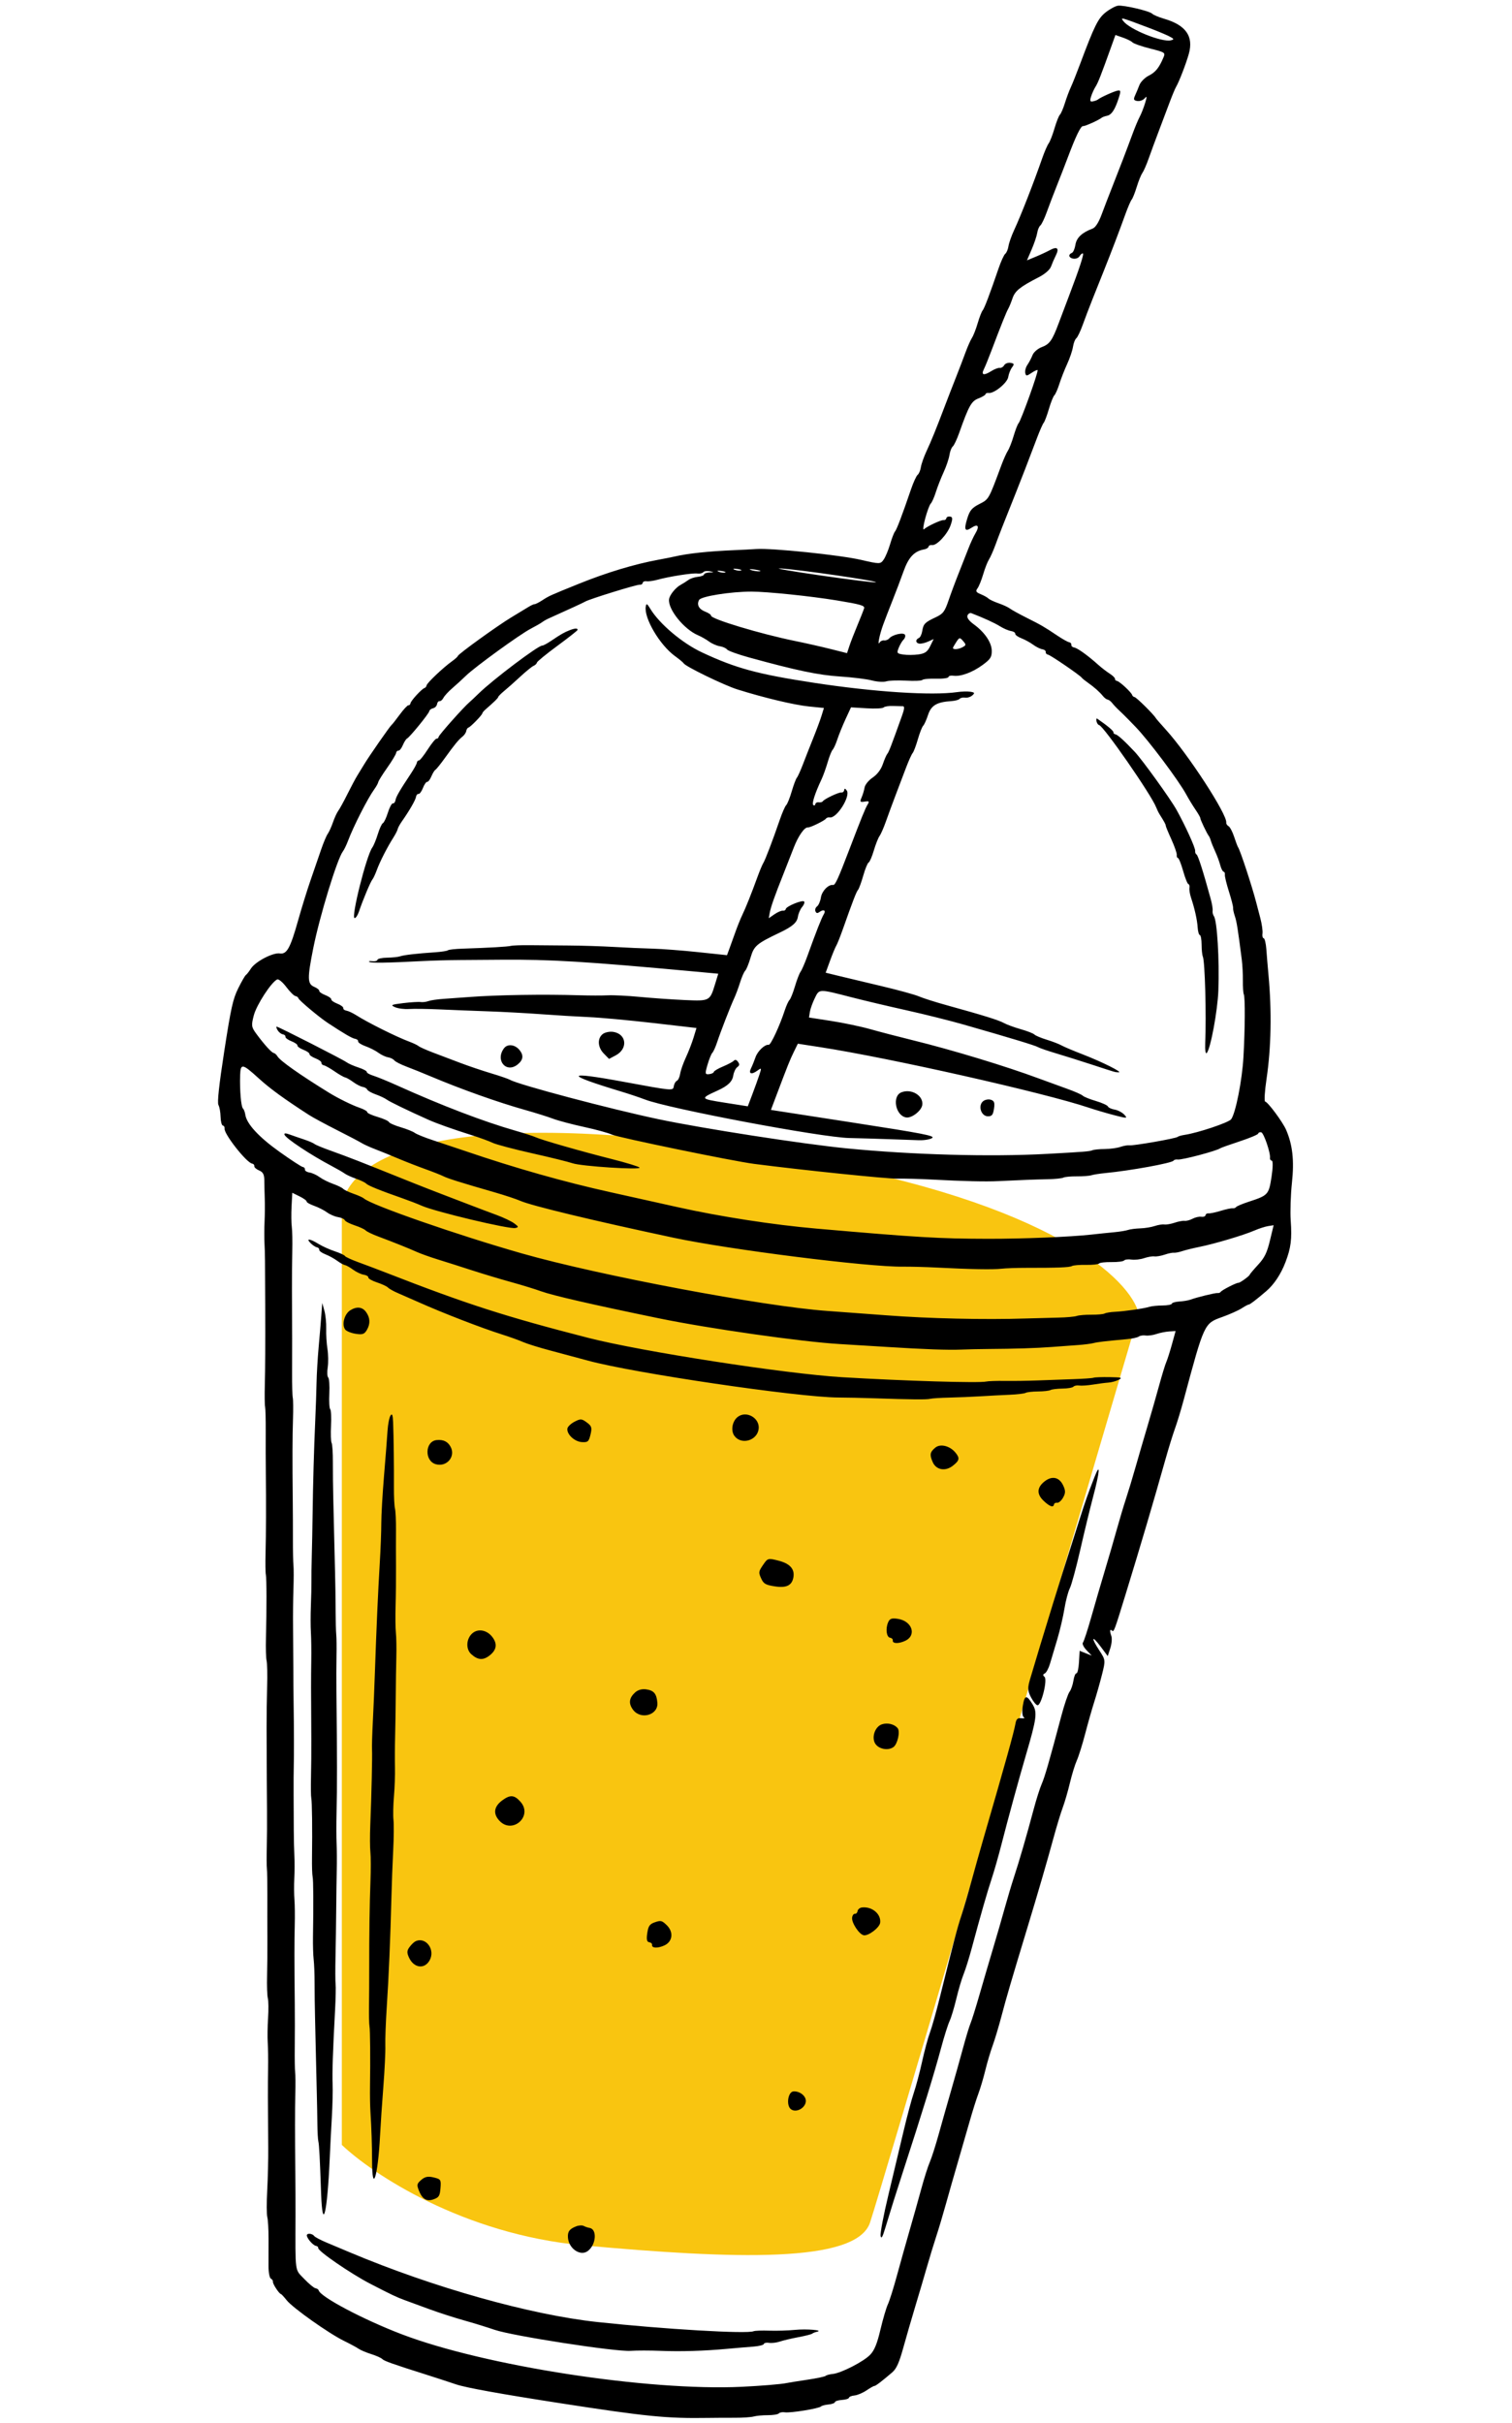 <svg height="165" viewBox="0 0 103 231" fill="none" xmlns="http://www.w3.org/2000/svg">
<path d="M12 204.494V114.804C13.303 109.144 25.029 105.227 55.429 110.452C79.749 114.631 87.276 122.062 88 125.255C79.893 152.829 63.419 208.761 62.377 211.896C61.074 215.814 49.349 215.379 35.017 214.073C23.552 213.028 14.895 207.252 12 204.494Z" fill="#F9C510"/>
<path fill-rule="evenodd" clip-rule="evenodd" d="M86.024 0.543C85.787 0.572 85.265 0.851 84.865 1.164C84.125 1.742 83.789 2.418 82.402 6.121C82.07 7.007 81.674 8 81.52 8.327C81.367 8.655 81.113 9.335 80.957 9.838C80.8 10.34 80.587 10.835 80.484 10.936C80.38 11.037 80.148 11.624 79.968 12.24C79.788 12.857 79.537 13.501 79.412 13.671C79.286 13.841 79.013 14.47 78.804 15.068C77.966 17.475 76.75 20.583 76.115 21.945C75.867 22.477 75.625 23.163 75.578 23.471C75.53 23.778 75.392 24.105 75.272 24.197C75.151 24.29 74.866 24.912 74.638 25.579C73.795 28.048 73.274 29.421 73.111 29.603C73.019 29.706 72.809 30.248 72.644 30.809C72.48 31.369 72.233 32.002 72.095 32.215C71.957 32.428 71.679 33.056 71.477 33.61C71.275 34.164 70.859 35.25 70.553 36.023C70.247 36.796 69.774 38.016 69.501 38.736C68.66 40.951 68.23 42.011 67.761 43.017C67.513 43.548 67.271 44.234 67.224 44.542C67.176 44.849 67.038 45.176 66.917 45.269C66.797 45.361 66.511 45.983 66.283 46.651C65.44 49.119 64.919 50.492 64.756 50.674C64.664 50.777 64.454 51.32 64.29 51.88C64.126 52.44 63.849 53.102 63.676 53.351C63.369 53.791 63.312 53.792 61.512 53.377C59.518 52.916 53.043 52.245 51.543 52.343C51.038 52.376 50.096 52.425 49.45 52.452C46.964 52.556 44.99 52.766 43.733 53.06C43.491 53.117 42.802 53.254 42.201 53.364C39.932 53.779 37.244 54.59 34.634 55.646C31.82 56.784 31.787 56.799 31.113 57.234C30.784 57.446 30.457 57.611 30.388 57.6C30.319 57.59 30.046 57.715 29.781 57.879C29.516 58.043 28.791 58.482 28.171 58.855C26.864 59.639 23.092 62.362 23.065 62.54C23.054 62.607 22.803 62.835 22.506 63.047C21.665 63.647 20.121 65.112 20.085 65.342C20.067 65.456 19.978 65.57 19.887 65.595C19.634 65.664 18.586 66.801 18.548 67.048C18.529 67.167 18.442 67.253 18.355 67.239C18.267 67.226 17.895 67.623 17.528 68.123C17.162 68.623 16.808 69.071 16.742 69.12C16.59 69.231 14.601 72.09 14.133 72.869C13.94 73.191 13.645 73.672 13.478 73.939C13.311 74.206 12.886 75.003 12.534 75.71C12.181 76.417 11.788 77.135 11.659 77.305C11.53 77.476 11.303 77.968 11.155 78.399C11.006 78.83 10.783 79.322 10.66 79.492C10.536 79.663 10.251 80.338 10.027 80.992C9.804 81.646 9.352 82.954 9.025 83.9C8.697 84.845 8.159 86.582 7.828 87.761C7.089 90.395 6.752 91.003 6.087 90.9C5.435 90.799 3.751 91.681 3.33 92.344C3.146 92.633 2.931 92.908 2.852 92.955C2.772 93.001 2.443 93.573 2.12 94.226C1.613 95.251 1.431 96.069 0.788 100.217C0.288 103.45 0.106 105.129 0.232 105.349C0.334 105.53 0.427 106.038 0.437 106.479C0.448 106.92 0.546 107.295 0.654 107.311C0.763 107.328 0.837 107.46 0.819 107.603C0.752 108.115 2.912 110.856 3.447 110.939C3.577 110.959 3.67 111.067 3.653 111.179C3.635 111.292 3.843 111.477 4.114 111.592C4.493 111.752 4.607 111.98 4.61 112.578C4.613 113.006 4.631 113.79 4.651 114.32C4.671 114.85 4.663 115.808 4.632 116.447C4.601 117.087 4.598 118.045 4.626 118.576C4.675 119.5 4.682 120.086 4.696 124.444C4.709 128.312 4.697 130.447 4.655 132.106C4.631 133.039 4.643 133.952 4.683 134.134C4.722 134.316 4.749 135.374 4.742 136.486C4.736 137.598 4.74 139.372 4.752 140.428C4.784 143.308 4.775 146.193 4.726 148.092C4.702 149.025 4.714 149.938 4.754 150.12C4.831 150.474 4.835 153.426 4.763 156.191C4.738 157.125 4.767 158.088 4.826 158.331C4.885 158.575 4.908 159.68 4.876 160.788C4.844 161.896 4.821 163.666 4.825 164.721C4.842 169.623 4.848 170.606 4.865 172.502C4.876 173.616 4.866 175.244 4.844 176.119C4.821 176.994 4.826 177.906 4.854 178.144C4.882 178.383 4.901 179.536 4.896 180.707C4.891 181.877 4.893 183.699 4.901 184.754C4.909 185.81 4.895 187.437 4.871 188.371C4.847 189.304 4.88 190.268 4.944 190.512C5.008 190.756 5.017 191.61 4.966 192.41C4.914 193.21 4.9 194.262 4.934 194.748C4.968 195.234 4.983 196.349 4.969 197.225C4.943 198.746 4.946 200.54 4.982 204.789C4.991 205.845 4.948 207.659 4.885 208.821C4.822 209.982 4.826 211.133 4.892 211.378C4.959 211.622 5.012 212.541 5.011 213.42C5.01 214.298 5.008 215.491 5.008 216.071C5.007 216.65 5.108 217.177 5.233 217.242C5.358 217.306 5.446 217.444 5.43 217.549C5.4 217.741 6.02 218.688 6.193 218.715C6.245 218.723 6.491 218.989 6.742 219.307C7.31 220.027 10.746 222.463 12.197 223.174C12.794 223.467 13.429 223.809 13.608 223.936C13.788 224.062 14.326 224.288 14.803 224.439C15.281 224.59 15.755 224.802 15.856 224.91C16.032 225.097 16.857 225.39 20.077 226.407C20.856 226.653 22.128 227.068 22.905 227.329C23.849 227.647 27.128 228.239 32.812 229.119C41.031 230.392 42.976 230.586 46.915 230.524C47.559 230.514 48.705 230.508 49.463 230.51C50.221 230.513 51.041 230.458 51.285 230.388C51.53 230.319 52.135 230.263 52.63 230.264C53.125 230.265 53.596 230.189 53.676 230.095C53.757 230 54.02 229.953 54.262 229.991C54.782 230.071 57.508 229.629 57.694 229.434C57.766 229.359 58.089 229.273 58.413 229.243C58.738 229.213 59.015 229.112 59.029 229.019C59.044 228.926 59.345 228.831 59.698 228.809C60.052 228.787 60.353 228.692 60.367 228.599C60.382 228.506 60.619 228.409 60.895 228.384C61.17 228.358 61.686 228.14 62.041 227.899C62.396 227.658 62.733 227.468 62.79 227.477C62.893 227.493 63.495 227.035 64.492 226.182C64.895 225.836 65.152 225.266 65.551 223.821C65.841 222.773 66.355 221 66.693 219.881C67.031 218.762 67.532 217.066 67.806 216.113C68.08 215.16 68.485 213.833 68.706 213.164C68.927 212.495 69.337 211.121 69.617 210.11C69.897 209.099 70.409 207.309 70.754 206.133C71.1 204.956 71.603 203.213 71.873 202.259C72.143 201.305 72.517 200.117 72.705 199.619C72.892 199.121 73.192 198.113 73.371 197.379C73.549 196.645 73.862 195.591 74.065 195.037C74.269 194.483 74.653 193.2 74.92 192.187C75.382 190.433 75.832 188.896 77.368 183.833C78.409 180.402 79.248 177.522 79.86 175.273C80.166 174.149 80.57 172.822 80.757 172.324C80.943 171.825 81.25 170.771 81.438 169.98C81.626 169.189 81.922 168.228 82.095 167.845C82.269 167.462 82.627 166.319 82.892 165.306C83.156 164.292 83.548 162.915 83.762 162.246C83.976 161.576 84.307 160.408 84.498 159.65C84.841 158.288 84.838 158.262 84.24 157.348C83.428 156.107 83.518 155.849 84.367 156.985L85.045 157.893L85.289 157.141C85.423 156.728 85.47 156.208 85.392 155.986C85.215 155.48 85.241 155.279 85.459 155.466C85.633 155.615 85.674 155.503 86.764 151.954C88.246 147.128 89.326 143.469 90.553 139.122C90.853 138.055 91.264 136.729 91.466 136.175C91.667 135.62 92.043 134.384 92.299 133.428C94.253 126.157 94.242 126.179 95.946 125.57C96.666 125.312 97.512 124.935 97.825 124.731C98.139 124.528 98.438 124.368 98.491 124.376C98.587 124.391 99.208 123.916 100.164 123.098C100.909 122.46 101.558 121.482 101.995 120.339C102.518 118.971 102.623 118.142 102.496 116.37C102.437 115.54 102.49 113.911 102.614 112.749C102.839 110.638 102.675 109.156 102.058 107.722C101.738 106.977 100.319 105.063 100.058 105.023C99.956 105.007 100.015 104.034 100.19 102.86C100.632 99.883 100.697 96.416 100.374 92.931C100.303 92.158 100.211 91.066 100.171 90.503C100.13 89.941 100.016 89.468 99.917 89.452C99.818 89.437 99.767 89.232 99.803 88.997C99.84 88.762 99.746 88.1 99.595 87.527C99.444 86.954 99.269 86.285 99.206 86.041C98.794 84.451 97.673 81.045 97.471 80.766C97.423 80.701 97.256 80.256 97.1 79.779C96.944 79.302 96.704 78.847 96.567 78.769C96.429 78.69 96.331 78.538 96.347 78.431C96.464 77.675 92.707 71.897 90.575 69.553C90.095 69.026 89.664 68.528 89.618 68.448C89.43 68.116 87.783 66.487 87.608 66.46C87.505 66.444 87.4 66.356 87.375 66.264C87.307 66.011 86.175 64.96 85.93 64.922C85.811 64.903 85.725 64.816 85.739 64.726C85.753 64.637 85.525 64.412 85.233 64.225C84.941 64.04 84.451 63.662 84.143 63.386C83.156 62.499 82.159 61.782 81.847 61.734C81.679 61.708 81.557 61.593 81.574 61.479C81.592 61.364 81.5 61.254 81.37 61.234C81.24 61.214 80.735 60.931 80.248 60.605C78.952 59.74 78.716 59.602 77.307 58.896C76.603 58.543 75.888 58.148 75.718 58.019C75.548 57.89 75.058 57.663 74.629 57.515C74.2 57.366 73.767 57.162 73.666 57.061C73.565 56.959 73.233 56.775 72.929 56.65C72.481 56.466 72.423 56.36 72.623 56.094C72.759 55.913 73.004 55.306 73.169 54.746C73.334 54.185 73.581 53.553 73.719 53.34C73.856 53.127 74.134 52.499 74.337 51.945C74.681 51.001 74.957 50.298 76.324 46.875C76.858 45.538 77.429 44.057 78.321 41.699C78.572 41.035 78.851 40.407 78.941 40.304C79.031 40.2 79.252 39.612 79.433 38.995C79.613 38.379 79.847 37.792 79.953 37.691C80.059 37.591 80.276 37.097 80.435 36.594C80.594 36.092 80.928 35.24 81.177 34.7C81.425 34.161 81.674 33.428 81.729 33.071C81.784 32.715 81.926 32.347 82.044 32.254C82.163 32.161 82.439 31.585 82.658 30.975C82.877 30.364 83.299 29.256 83.597 28.511C83.894 27.767 84.38 26.548 84.678 25.803C85.378 24.05 86.181 21.944 86.728 20.422C86.968 19.757 87.239 19.128 87.331 19.025C87.423 18.922 87.639 18.38 87.81 17.821C87.981 17.262 88.223 16.665 88.347 16.494C88.471 16.323 88.745 15.695 88.956 15.097C89.166 14.5 89.597 13.332 89.912 12.502C90.228 11.672 90.689 10.45 90.937 9.785C91.185 9.121 91.466 8.445 91.562 8.285C91.846 7.81 92.524 6.054 92.781 5.125C93.245 3.455 92.493 2.392 90.423 1.788C89.904 1.637 89.394 1.422 89.29 1.311C89.046 1.051 86.591 0.474 86.024 0.543ZM88.884 2.621C89.655 2.912 90.553 3.284 90.877 3.447C91.375 3.698 91.406 3.76 91.073 3.842C90.215 4.054 87.141 2.817 86.537 2.017C86.241 1.625 86.238 1.624 88.884 2.621ZM87.406 4.043C87.514 4.159 88.268 4.421 89.081 4.626C90.498 4.983 90.553 5.018 90.367 5.46C89.944 6.465 89.606 6.886 88.958 7.212C88.586 7.4 88.184 7.804 88.066 8.111C87.948 8.418 87.759 8.87 87.646 9.116C87.481 9.477 87.524 9.576 87.869 9.63C88.105 9.666 88.423 9.548 88.576 9.366C88.791 9.112 88.796 9.222 88.602 9.85C88.463 10.297 88.231 10.884 88.085 11.154C87.94 11.425 87.638 12.145 87.415 12.754C86.873 14.228 86.133 16.162 85.451 17.882C85.145 18.654 84.698 19.815 84.458 20.461C84.176 21.22 83.872 21.692 83.601 21.793C82.592 22.171 82.068 22.664 81.964 23.332C81.906 23.705 81.757 24.053 81.632 24.106C81.246 24.27 81.323 24.591 81.765 24.66C81.997 24.695 82.262 24.593 82.354 24.431C82.446 24.27 82.587 24.148 82.667 24.16C82.811 24.182 82.375 25.519 81.312 28.317C81.018 29.091 80.591 30.223 80.362 30.832C79.751 32.465 79.504 32.811 78.749 33.095C78.373 33.237 77.98 33.578 77.873 33.855C77.766 34.131 77.548 34.546 77.389 34.777C77.23 35.008 77.135 35.358 77.177 35.554C77.245 35.869 77.313 35.87 77.773 35.556C78.058 35.361 78.32 35.241 78.355 35.288C78.454 35.425 76.785 40.08 76.538 40.358C76.445 40.46 76.236 41.003 76.071 41.563C75.907 42.124 75.66 42.756 75.522 42.969C75.384 43.182 75.104 43.81 74.898 44.364C73.684 47.64 73.712 47.592 72.806 48.053C72.095 48.416 71.889 48.66 71.654 49.414C71.313 50.508 71.416 50.738 72.058 50.314C72.671 49.909 72.842 50.153 72.429 50.844C72.251 51.142 71.949 51.793 71.759 52.291C71.569 52.789 71.16 53.828 70.851 54.6C70.541 55.372 70.098 56.56 69.866 57.239C69.496 58.322 69.343 58.522 68.628 58.856C67.603 59.336 67.464 59.479 67.353 60.169C67.304 60.477 67.161 60.772 67.036 60.825C66.69 60.972 66.709 61.307 67.067 61.362C67.242 61.389 67.623 61.303 67.915 61.169L68.445 60.928L68.112 61.606C67.85 62.142 67.613 62.308 66.988 62.395C66.553 62.456 65.902 62.46 65.543 62.404C64.936 62.31 64.906 62.265 65.115 61.752C65.238 61.449 65.445 61.102 65.574 60.981C65.704 60.859 65.766 60.657 65.713 60.531C65.599 60.26 64.526 60.495 64.209 60.862C64.095 60.993 63.874 61.081 63.719 61.057C63.563 61.033 63.37 61.123 63.291 61.257C63.05 61.663 63.277 60.52 63.63 59.552C63.812 59.053 64.213 58.013 64.522 57.241C64.831 56.469 65.302 55.225 65.569 54.477C66.055 53.117 66.593 52.546 67.549 52.376C67.758 52.339 67.944 52.221 67.96 52.115C67.977 52.008 68.126 51.941 68.291 51.967C68.736 52.036 69.769 50.926 70.065 50.059C70.273 49.451 70.261 49.29 70.005 49.25C69.829 49.223 69.67 49.294 69.652 49.409C69.635 49.523 69.523 49.602 69.405 49.584C69.172 49.547 67.843 50.165 67.512 50.462C67.401 50.562 67.459 50.092 67.641 49.417C67.823 48.742 68.061 48.108 68.168 48.008C68.276 47.907 68.495 47.414 68.654 46.911C68.813 46.409 69.147 45.556 69.395 45.017C69.644 44.478 69.893 43.745 69.948 43.388C70.003 43.031 70.145 42.663 70.263 42.57C70.381 42.477 70.655 41.901 70.872 41.291C71.799 38.677 72.041 38.243 72.715 37.986C73.073 37.849 73.378 37.666 73.392 37.581C73.406 37.495 73.536 37.443 73.682 37.466C74.192 37.545 75.469 36.508 75.556 35.944C75.603 35.644 75.765 35.232 75.917 35.029C76.149 34.719 76.125 34.649 75.766 34.594C75.53 34.557 75.262 34.659 75.17 34.821C75.078 34.982 74.887 35.096 74.746 35.075C74.604 35.053 74.245 35.189 73.947 35.377C73.23 35.829 72.951 35.765 73.227 35.212C73.349 34.967 73.671 34.179 73.943 33.459C74.861 31.032 75.377 29.742 75.55 29.448C75.644 29.287 75.829 28.838 75.96 28.45C76.204 27.728 76.675 27.349 78.467 26.43C79.053 26.13 79.529 25.715 79.639 25.408C79.742 25.124 79.947 24.647 80.097 24.349C80.442 23.659 80.223 23.468 79.522 23.85C79.22 24.014 78.606 24.3 78.157 24.485L77.341 24.822L77.789 23.782C78.035 23.21 78.274 22.501 78.32 22.205C78.365 21.91 78.499 21.592 78.618 21.499C78.736 21.406 79.012 20.831 79.231 20.22C79.45 19.61 79.882 18.479 80.191 17.706C80.499 16.934 80.973 15.713 81.243 14.994C81.999 12.979 82.48 11.99 82.689 12.023C82.866 12.05 84.204 11.448 84.476 11.219C84.543 11.162 84.772 11.08 84.985 11.037C85.415 10.949 85.747 10.438 86.103 9.316C86.307 8.674 86.289 8.577 85.974 8.642C85.607 8.718 84.339 9.293 84.108 9.489C84.04 9.546 83.828 9.624 83.636 9.663C83.36 9.719 83.323 9.621 83.46 9.194C83.555 8.897 83.744 8.48 83.881 8.267C84.117 7.9 84.397 7.187 85.361 4.5L85.778 3.338L86.494 3.585C86.888 3.721 87.299 3.927 87.406 4.043ZM62.934 55.514C62.862 55.566 60.481 55.273 57.642 54.862C54.803 54.451 53.096 54.151 53.848 54.195C55.603 54.299 63.106 55.387 62.934 55.514ZM51.846 54.466C51.64 54.487 51.266 54.432 51.016 54.342C50.766 54.252 50.935 54.235 51.391 54.303C51.847 54.371 52.052 54.445 51.846 54.466ZM50.055 54.395C49.906 54.431 49.625 54.391 49.432 54.307C49.239 54.223 49.361 54.194 49.703 54.243C50.046 54.291 50.204 54.36 50.055 54.395ZM48.54 54.587C48.391 54.622 48.111 54.582 47.917 54.498C47.724 54.414 47.846 54.385 48.188 54.434C48.531 54.483 48.689 54.551 48.54 54.587ZM47.052 54.58C46.788 54.59 46.56 54.675 46.545 54.769C46.531 54.863 46.265 54.964 45.955 54.993C45.644 55.022 45.236 55.159 45.048 55.297C44.86 55.435 44.529 55.644 44.313 55.761C43.836 56.018 43.275 56.709 43.211 57.116C43.066 58.054 44.619 59.994 45.974 60.567C46.284 60.698 46.757 60.968 47.026 61.166C47.294 61.365 47.752 61.565 48.042 61.611C48.333 61.656 48.646 61.796 48.737 61.921C48.828 62.046 49.773 62.388 50.837 62.681C55.369 63.928 57.441 64.362 59.531 64.499C60.709 64.576 62.071 64.745 62.559 64.875C63.047 65.004 63.661 65.043 63.924 64.961C64.188 64.879 65.041 64.849 65.82 64.894C66.6 64.939 67.296 64.908 67.367 64.825C67.438 64.742 68.02 64.689 68.66 64.707C69.3 64.726 69.838 64.654 69.855 64.548C69.871 64.442 70.08 64.385 70.319 64.422C71 64.527 72.141 64.109 73.106 63.402C73.858 62.85 73.988 62.65 73.984 62.057C73.98 61.262 73.315 60.28 72.266 59.52C71.809 59.189 71.591 58.882 71.668 58.682C71.736 58.508 71.904 58.41 72.042 58.462C73.227 58.918 74.262 59.392 74.772 59.712C75.108 59.922 75.578 60.124 75.817 60.161C76.056 60.198 76.238 60.315 76.222 60.42C76.206 60.525 76.469 60.719 76.806 60.85C77.144 60.981 77.65 61.258 77.931 61.466C78.212 61.673 78.605 61.869 78.804 61.9C79.003 61.932 79.152 62.051 79.134 62.166C79.117 62.28 79.21 62.391 79.342 62.411C79.58 62.448 82.406 64.379 82.573 64.619C82.621 64.688 82.876 64.894 83.139 65.078C83.745 65.502 84.279 65.976 84.59 66.365C84.723 66.532 84.925 66.683 85.04 66.701C85.153 66.719 85.35 66.869 85.477 67.035C85.604 67.201 85.894 67.51 86.123 67.721C86.351 67.932 86.755 68.328 87.02 68.602C87.285 68.875 87.584 69.184 87.685 69.287C88.91 70.544 91.819 74.422 92.538 75.754C92.756 76.159 93.149 76.803 93.41 77.186C93.672 77.57 93.879 77.931 93.87 77.989C93.852 78.103 94.515 79.497 94.682 79.696C94.738 79.763 94.827 79.969 94.879 80.152C94.93 80.336 95.117 80.796 95.292 81.175C95.468 81.553 95.684 82.138 95.772 82.474C95.86 82.81 96.005 83.096 96.094 83.109C96.183 83.123 96.238 83.251 96.216 83.394C96.194 83.538 96.369 84.26 96.603 84.999C96.838 85.738 97.017 86.436 97 86.551C96.984 86.666 97.058 87.021 97.166 87.34C97.345 87.87 97.453 88.55 97.826 91.471C97.894 92.009 97.943 92.927 97.935 93.512C97.927 94.096 97.966 94.677 98.023 94.803C98.157 95.1 98.14 98.076 97.989 100.762C97.865 102.988 97.243 106.137 96.815 106.711C96.581 107.026 93.635 108.013 92.375 108.199C92.076 108.243 91.776 108.33 91.709 108.392C91.544 108.542 87.48 109.252 87.108 109.196C86.948 109.172 86.559 109.24 86.244 109.348C85.928 109.456 85.255 109.546 84.748 109.549C84.24 109.552 83.713 109.605 83.575 109.667C83.338 109.775 82.771 109.82 79.258 110.011C73.852 110.306 66.406 110.101 60.139 109.485C55.985 109.076 46.452 107.599 42.217 106.708C37.629 105.743 28.854 103.418 28.052 102.955C27.892 102.862 27.076 102.581 26.239 102.331C25.403 102.08 24.087 101.636 23.316 101.344C22.544 101.052 21.372 100.608 20.71 100.357C20.049 100.106 19.424 99.826 19.321 99.737C19.218 99.646 18.819 99.455 18.432 99.311C17.207 98.855 14.487 97.501 13.38 96.795C13.045 96.582 12.622 96.384 12.44 96.356C12.258 96.328 12.122 96.219 12.138 96.113C12.155 96.008 11.898 95.817 11.568 95.689C11.237 95.56 10.979 95.377 10.994 95.28C11.009 95.184 10.751 95 10.421 94.872C10.091 94.744 9.832 94.563 9.847 94.47C9.861 94.377 9.65 94.207 9.378 94.091C8.712 93.809 8.698 93.303 9.276 90.401C9.884 87.352 11.553 81.898 12.1 81.174C12.222 81.013 12.439 80.567 12.583 80.183C13.109 78.782 14.46 76.13 15.093 75.254C15.284 74.991 15.455 74.682 15.474 74.568C15.492 74.453 15.874 73.841 16.321 73.208C16.768 72.574 17.153 71.939 17.175 71.796C17.198 71.653 17.299 71.549 17.401 71.565C17.503 71.58 17.69 71.347 17.817 71.045C17.944 70.744 18.123 70.46 18.215 70.415C18.476 70.287 20.303 68.044 20.34 67.808C20.358 67.692 20.52 67.565 20.702 67.526C20.883 67.486 21.053 67.311 21.08 67.135C21.107 66.96 21.216 66.83 21.323 66.847C21.429 66.863 21.595 66.721 21.692 66.531C21.789 66.341 22.169 65.927 22.538 65.611C22.907 65.295 23.49 64.762 23.833 64.427C24.689 63.593 28.969 60.488 30.008 59.947C30.473 59.705 30.965 59.423 31.1 59.32C31.235 59.218 31.505 59.062 31.699 58.975C33.721 58.067 35.026 57.465 35.219 57.351C35.63 57.108 40.168 55.707 40.419 55.746C40.551 55.766 40.674 55.689 40.692 55.575C40.71 55.461 40.873 55.39 41.056 55.418C41.238 55.446 41.701 55.383 42.085 55.277C43.215 54.965 45.477 54.612 45.911 54.679C46.132 54.713 46.384 54.656 46.472 54.553C46.561 54.449 46.835 54.409 47.082 54.463C47.532 54.562 47.532 54.562 47.052 54.58ZM61.811 57.993C61.762 58.161 61.478 58.884 61.179 59.599C60.88 60.314 60.533 61.208 60.408 61.585L60.182 62.271L58.625 61.88C57.769 61.664 56.235 61.318 55.217 61.11C51.898 60.433 47.163 59.004 47.211 58.693C47.224 58.608 46.972 58.437 46.651 58.312C46.048 58.078 45.823 57.64 46.077 57.196C46.274 56.85 49.081 56.404 51.066 56.404C52.543 56.404 56.71 56.834 59.21 57.245C61.471 57.617 61.886 57.736 61.811 57.993ZM71.184 61.712C70.8 61.92 70.256 61.952 70.285 61.764C70.293 61.712 70.439 61.458 70.609 61.198C70.895 60.761 70.943 60.755 71.248 61.112C71.557 61.473 71.553 61.511 71.184 61.712ZM40.988 57.825C40.797 58.917 42.322 61.502 43.778 62.556C44.183 62.849 44.552 63.156 44.597 63.238C44.766 63.539 48.455 65.332 49.728 65.731C52.288 66.533 55.139 67.212 56.549 67.355L57.977 67.5L57.756 68.22C57.635 68.615 57.281 69.571 56.97 70.343C56.659 71.114 56.215 72.244 55.983 72.852C55.751 73.461 55.488 74.043 55.398 74.146C55.307 74.249 55.086 74.838 54.906 75.454C54.726 76.071 54.49 76.657 54.383 76.758C54.275 76.858 53.999 77.487 53.77 78.154C53.099 80.107 52.392 81.963 52.198 82.277C52.099 82.438 51.854 83.022 51.652 83.577C51.063 85.197 50.525 86.546 50.192 87.234C50.022 87.585 49.713 88.352 49.507 88.938C49.3 89.523 49.042 90.242 48.932 90.535L48.734 91.067L45.988 90.777C44.478 90.617 42.53 90.468 41.658 90.445C40.786 90.423 39.127 90.35 37.97 90.282C36.814 90.215 34.866 90.153 33.642 90.145C32.418 90.136 30.75 90.123 29.934 90.114C29.119 90.105 28.302 90.135 28.12 90.181C27.795 90.262 26.043 90.362 23.518 90.445C22.814 90.468 22.183 90.538 22.115 90.6C22.047 90.663 21.509 90.748 20.919 90.788C19.137 90.909 17.926 91.048 17.563 91.174C17.373 91.239 16.815 91.298 16.322 91.305C15.829 91.312 15.413 91.403 15.397 91.508C15.381 91.612 15.157 91.673 14.899 91.642C14.641 91.611 14.52 91.641 14.629 91.708C14.823 91.828 16.287 91.804 19.728 91.627C20.669 91.579 22.251 91.534 23.244 91.529C24.237 91.524 26.005 91.511 27.174 91.501C31.839 91.46 35.272 91.669 45.53 92.615L47.901 92.834L47.596 93.831C47.1 95.448 47.091 95.453 44.675 95.344C43.482 95.29 41.565 95.155 40.416 95.045C39.266 94.935 37.892 94.867 37.362 94.894C36.833 94.921 35.64 94.919 34.711 94.891C31.27 94.785 26.797 94.854 24.183 95.054C23.416 95.112 22.306 95.192 21.716 95.231C21.127 95.269 20.469 95.366 20.254 95.445C20.039 95.524 19.705 95.564 19.511 95.534C19.318 95.504 18.573 95.551 17.857 95.638C16.706 95.778 16.615 95.823 17.073 96.025C17.358 96.151 17.962 96.229 18.416 96.198C18.87 96.168 20.189 96.186 21.348 96.238C22.507 96.291 24.594 96.374 25.987 96.422C27.38 96.47 29.652 96.594 31.037 96.696C32.421 96.799 34.455 96.922 35.556 96.97C36.657 97.018 39.418 97.272 41.691 97.534L45.824 98.01L45.545 98.926C45.392 99.429 45.061 100.282 44.811 100.821C44.56 101.36 44.315 102.059 44.267 102.375C44.218 102.691 44.075 102.992 43.95 103.045C43.826 103.098 43.693 103.337 43.656 103.576C43.589 104.008 43.561 104.005 38.896 103.143C33.272 102.104 33.17 102.413 38.596 104.053C39.377 104.288 40.421 104.638 40.916 104.829C43.182 105.703 57.728 108.443 60.398 108.499C61.328 108.518 62.991 108.567 64.094 108.607C65.196 108.646 66.52 108.692 67.035 108.709C67.55 108.725 68.121 108.629 68.303 108.495C68.585 108.288 67.47 108.071 60.779 107.035L52.923 105.819L53.398 104.561C54.539 101.537 54.735 101.048 55.102 100.299L55.49 99.507L57.634 99.838C64.202 100.851 79.02 104.189 83.229 105.605C83.839 105.81 84.935 106.133 85.664 106.323C86.896 106.644 86.964 106.641 86.626 106.275C86.426 106.059 86.012 105.841 85.706 105.79C85.4 105.738 85.11 105.604 85.062 105.49C85.015 105.376 84.496 105.142 83.911 104.968C83.325 104.795 82.764 104.567 82.663 104.463C82.563 104.358 81.893 104.062 81.174 103.806C80.455 103.549 79.235 103.105 78.463 102.818C75.294 101.641 70.178 100.09 66.404 99.164C65.112 98.847 63.317 98.379 62.417 98.125C61.517 97.871 59.829 97.516 58.667 97.337L56.554 97.009L56.635 96.486C56.68 96.198 56.89 95.608 57.102 95.174C57.549 94.261 57.434 94.264 60.669 95.095C61.848 95.398 64.196 95.954 65.889 96.329C67.581 96.705 70.017 97.314 71.302 97.682C75.886 98.994 78.106 99.668 78.394 99.833C78.555 99.926 79.325 100.191 80.106 100.423C80.887 100.655 82.421 101.138 83.516 101.495C85.934 102.285 85.703 102.219 86.084 102.237C86.547 102.258 84.49 101.231 82.638 100.516C81.757 100.176 80.85 99.792 80.623 99.663C80.395 99.534 79.765 99.291 79.221 99.125C78.677 98.958 78.15 98.735 78.05 98.63C77.95 98.526 77.364 98.297 76.749 98.124C76.135 97.95 75.412 97.685 75.143 97.535C74.648 97.259 73.169 96.799 69.678 95.836C68.615 95.543 67.432 95.166 67.049 95C66.667 94.833 65.064 94.392 63.488 94.02C61.912 93.648 60.065 93.208 59.383 93.041L58.145 92.738L58.56 91.6C58.788 90.974 59.054 90.33 59.151 90.169C59.247 90.009 59.519 89.332 59.755 88.665C60.752 85.847 61.07 85.023 61.227 84.847C61.319 84.744 61.544 84.13 61.728 83.484C61.912 82.837 62.143 82.273 62.242 82.232C62.34 82.19 62.563 81.674 62.737 81.086C62.91 80.498 63.156 79.878 63.281 79.707C63.407 79.537 63.682 78.909 63.892 78.311C64.103 77.713 64.517 76.591 64.812 75.817C65.107 75.042 65.554 73.865 65.805 73.201C66.056 72.537 66.341 71.905 66.439 71.796C66.536 71.688 66.759 71.099 66.935 70.489C67.11 69.878 67.338 69.296 67.442 69.195C67.546 69.094 67.756 68.626 67.91 68.156C68.207 67.25 68.746 66.931 70.131 66.843C70.484 66.821 70.84 66.724 70.921 66.629C71.003 66.533 71.239 66.481 71.446 66.513C71.653 66.546 71.961 66.449 72.129 66.3C72.387 66.071 72.357 66.015 71.942 65.951C71.671 65.909 71.108 65.924 70.691 65.985C68.276 66.334 62.776 65.978 57.039 65.1C51.639 64.274 49.593 63.719 46.349 62.201C44.478 61.326 42.302 59.493 41.429 58.057C41.11 57.532 41.045 57.498 40.988 57.825ZM33.738 60.081C33.202 60.291 32.904 60.462 31.968 61.093C31.58 61.355 31.196 61.561 31.114 61.55C30.773 61.503 26.408 64.794 25.057 66.115C24.713 66.451 24.321 66.82 24.185 66.936C23.625 67.409 21.264 70.061 21.235 70.248C21.218 70.359 21.128 70.438 21.036 70.423C20.944 70.409 20.561 70.876 20.186 71.461C19.81 72.046 19.433 72.515 19.348 72.503C19.262 72.491 19.175 72.588 19.155 72.718C19.135 72.849 18.881 73.312 18.59 73.749C17.518 75.362 17.167 75.967 17.117 76.292C17.088 76.475 16.978 76.611 16.87 76.594C16.764 76.578 16.547 76.977 16.391 77.481C16.234 77.986 16.02 78.434 15.917 78.478C15.814 78.522 15.597 78.99 15.435 79.519C15.273 80.047 15.035 80.625 14.906 80.802C14.348 81.568 12.863 87.476 13.215 87.53C13.326 87.547 13.515 87.265 13.636 86.903C13.994 85.833 14.739 84.055 14.914 83.853C15.003 83.75 15.192 83.347 15.333 82.959C15.619 82.172 16.319 80.797 16.907 79.869C17.12 79.533 17.309 79.163 17.327 79.046C17.345 78.93 17.531 78.59 17.741 78.291C18.455 77.273 19.029 76.276 19.076 75.97C19.102 75.802 19.209 75.678 19.314 75.695C19.419 75.711 19.61 75.453 19.738 75.121C19.866 74.79 20.047 74.53 20.139 74.544C20.232 74.559 20.411 74.324 20.538 74.023C20.665 73.721 20.84 73.437 20.926 73.391C21.013 73.344 21.425 72.832 21.842 72.252C22.757 70.979 23.121 70.537 23.52 70.216C23.687 70.082 23.843 69.847 23.867 69.693C23.891 69.539 23.985 69.393 24.076 69.368C24.273 69.314 25.373 68.186 25.4 68.01C25.41 67.944 25.531 67.791 25.669 67.671C26.582 66.872 26.897 66.564 26.914 66.453C26.925 66.384 27.18 66.125 27.48 65.879C27.781 65.633 28.469 65.022 29.009 64.521C29.55 64.019 30.123 63.553 30.284 63.484C30.444 63.416 30.589 63.276 30.604 63.174C30.62 63.073 31.495 62.356 32.548 61.582C33.602 60.808 34.472 60.122 34.482 60.058C34.509 59.879 34.233 59.888 33.738 60.081ZM83.973 68.761C84.013 68.949 84.126 69.115 84.223 69.13C84.635 69.194 89.222 75.804 89.664 76.972C89.742 77.176 89.887 77.472 89.986 77.63C90.426 78.325 90.589 78.624 90.575 78.713C90.567 78.765 90.81 79.356 91.115 80.025C91.419 80.695 91.65 81.362 91.628 81.508C91.605 81.653 91.656 81.785 91.741 81.801C91.826 81.817 92.05 82.376 92.238 83.045C92.427 83.713 92.65 84.273 92.735 84.289C92.82 84.305 92.867 84.467 92.838 84.649C92.81 84.832 92.877 85.249 92.986 85.577C93.336 86.624 93.577 87.707 93.621 88.425C93.645 88.809 93.739 89.135 93.829 89.149C93.919 89.163 93.995 89.573 93.997 90.06C93.999 90.547 94.052 91.058 94.114 91.196C94.315 91.645 94.456 96.762 94.341 99.452C94.313 100.117 94.377 100.52 94.49 100.392C94.853 99.985 95.524 96.362 95.596 94.428C95.704 91.512 95.478 87.772 95.168 87.343C95.077 87.218 95.023 86.984 95.048 86.824C95.073 86.664 94.993 86.168 94.87 85.721C94.14 83.056 93.66 81.552 93.513 81.467C93.421 81.414 93.363 81.261 93.383 81.128C93.423 80.867 92.446 78.714 91.598 77.195C91.019 76.158 88.347 72.451 87.621 71.678C86.643 70.637 85.986 70.043 85.778 70.01C85.66 69.992 85.574 69.905 85.588 69.816C85.608 69.685 85.016 69.188 84.041 68.517C83.963 68.463 83.932 68.573 83.973 68.761ZM65.441 68.193C64.376 71.166 64.173 71.692 64.029 71.862C63.941 71.965 63.745 72.414 63.593 72.859C63.419 73.368 63.06 73.841 62.625 74.135C62.244 74.391 61.898 74.817 61.856 75.081C61.813 75.344 61.685 75.772 61.572 76.031C61.387 76.451 61.419 76.494 61.864 76.425C62.293 76.358 62.332 76.398 62.14 76.71C61.928 77.053 61.546 77.994 60.401 80.991C59.338 83.776 59.051 84.403 58.857 84.373C58.412 84.304 57.785 84.945 57.689 85.567C57.633 85.927 57.468 86.309 57.321 86.417C57.175 86.525 57.106 86.733 57.168 86.88C57.249 87.073 57.353 87.094 57.54 86.957C57.943 86.661 58.2 86.786 57.966 87.164C57.755 87.504 57.224 88.856 56.408 91.129C56.169 91.795 55.876 92.472 55.757 92.635C55.638 92.796 55.393 93.43 55.213 94.041C55.032 94.653 54.799 95.236 54.695 95.337C54.591 95.438 54.387 95.886 54.241 96.332C53.764 97.793 52.906 99.639 52.717 99.61C52.349 99.553 51.656 100.205 51.453 100.799C51.339 101.133 51.147 101.606 51.026 101.851C50.762 102.386 51.067 102.49 51.648 102.063C52.032 101.781 52.042 101.804 51.824 102.464C51.697 102.849 51.396 103.684 51.155 104.321L50.717 105.477L48.525 105.131C46.147 104.755 46.142 104.746 47.847 103.968C48.826 103.521 49.243 103.12 49.333 102.537C49.383 102.217 49.553 101.859 49.711 101.743C49.934 101.579 49.95 101.466 49.781 101.234C49.634 101.033 49.505 100.999 49.383 101.13C49.284 101.238 48.82 101.484 48.352 101.679C47.885 101.873 47.49 102.108 47.476 102.199C47.462 102.291 47.26 102.386 47.026 102.41C46.637 102.45 46.625 102.377 46.877 101.507C47.029 100.985 47.235 100.476 47.336 100.375C47.437 100.273 47.64 99.825 47.787 99.379C48.121 98.367 49.059 95.953 49.426 95.16C49.578 94.832 49.831 94.153 49.987 93.65C50.144 93.147 50.362 92.651 50.471 92.548C50.58 92.445 50.812 91.876 50.985 91.284C51.31 90.175 51.549 89.971 53.772 88.911C54.974 88.338 55.41 87.958 55.494 87.41C55.543 87.098 55.723 86.678 55.896 86.477C56.069 86.277 56.158 86.041 56.094 85.954C55.953 85.761 54.377 86.405 54.336 86.672C54.319 86.777 54.196 86.846 54.06 86.825C53.925 86.804 53.567 86.957 53.265 87.165L52.716 87.543L52.806 87.041C52.907 86.48 53.285 85.407 54.118 83.32C54.426 82.547 54.869 81.418 55.102 80.81C55.525 79.708 56.134 78.839 56.449 78.888C56.657 78.921 58.057 78.234 58.183 78.038C58.234 77.959 58.394 77.911 58.538 77.934C59.204 78.037 60.546 75.904 60.153 75.366C59.997 75.151 59.939 75.144 59.91 75.335C59.889 75.472 59.774 75.569 59.656 75.551C59.41 75.513 58.014 76.172 57.872 76.393C57.821 76.473 57.647 76.518 57.485 76.493C57.324 76.468 57.176 76.546 57.158 76.668C57.139 76.789 57.05 76.825 56.961 76.749C56.806 76.615 57.13 75.61 57.755 74.288C57.912 73.955 58.172 73.229 58.334 72.674C58.495 72.118 58.71 71.581 58.811 71.48C58.912 71.378 59.115 70.93 59.261 70.484C59.407 70.038 59.759 69.171 60.043 68.556L60.56 67.439L62.043 67.529C62.859 67.579 63.591 67.543 63.669 67.451C63.748 67.359 64.144 67.294 64.549 67.307C64.955 67.321 65.39 67.333 65.517 67.334C65.677 67.335 65.653 67.602 65.441 68.193ZM7.572 94.963C7.708 94.985 7.839 95.082 7.863 95.18C7.908 95.366 9.822 96.972 10.648 97.517C12.225 98.556 12.98 98.996 13.265 99.04C13.442 99.067 13.573 99.179 13.556 99.288C13.539 99.398 13.857 99.604 14.261 99.747C14.665 99.89 15.219 100.171 15.49 100.372C15.762 100.572 16.175 100.766 16.409 100.803C16.642 100.84 16.908 100.97 17 101.093C17.092 101.215 17.618 101.485 18.17 101.693C18.721 101.901 19.755 102.317 20.466 102.618C23.369 103.844 26.901 105.1 29.516 105.834C30.466 106.101 31.65 106.473 32.146 106.66C32.642 106.847 33.972 107.199 35.101 107.444C36.23 107.688 37.421 108.015 37.747 108.169C38.331 108.445 49.289 110.702 51.317 110.964C55.966 111.564 64.033 112.396 64.99 112.374C65.637 112.359 67.114 112.397 68.271 112.458C71.3 112.619 73.389 112.669 74.613 112.608C76.798 112.501 78.066 112.452 79.308 112.428C80.011 112.414 80.69 112.345 80.817 112.274C80.945 112.203 81.517 112.149 82.087 112.154C82.658 112.159 83.286 112.112 83.483 112.049C83.679 111.986 84.276 111.892 84.81 111.841C87.21 111.61 91.18 110.887 91.323 110.655C91.375 110.57 91.555 110.522 91.722 110.548C92.108 110.608 95.44 109.726 95.784 109.473C95.85 109.425 96.684 109.128 97.637 108.814C98.59 108.501 99.381 108.168 99.395 108.075C99.41 107.982 99.538 107.926 99.68 107.951C99.924 107.993 100.591 109.947 100.519 110.41C100.501 110.529 100.579 110.641 100.693 110.659C100.812 110.677 100.8 111.335 100.666 112.205C100.402 113.907 100.346 113.968 98.483 114.577C97.875 114.776 97.336 115.004 97.285 115.084C97.234 115.164 97.082 115.215 96.949 115.199C96.815 115.182 96.305 115.291 95.815 115.442C95.325 115.592 94.807 115.7 94.664 115.682C94.521 115.664 94.389 115.743 94.372 115.857C94.354 115.972 94.171 116.039 93.965 116.007C93.758 115.975 93.388 116.059 93.14 116.192C92.893 116.326 92.55 116.417 92.379 116.395C92.207 116.373 91.778 116.454 91.425 116.574C91.072 116.694 90.631 116.77 90.445 116.742C90.258 116.714 89.844 116.78 89.525 116.889C89.205 116.998 88.581 117.099 88.138 117.113C87.694 117.128 87.168 117.197 86.967 117.267C86.766 117.337 86.166 117.434 85.633 117.483C85.101 117.532 84.13 117.632 83.477 117.706C81.522 117.926 76.936 118.113 73.656 118.107C68.947 118.099 66.911 117.978 57.257 117.135C53.125 116.774 48.052 115.989 43.996 115.083C42.248 114.692 39.387 114.056 37.638 113.669C33.208 112.689 28.529 111.364 23.817 109.756C22.875 109.435 21.468 108.964 20.69 108.709C19.913 108.455 19.134 108.14 18.96 108.01C18.787 107.88 18.178 107.636 17.608 107.468C17.037 107.301 16.535 107.077 16.49 106.972C16.446 106.867 15.957 106.648 15.403 106.485C14.85 106.322 14.408 106.118 14.422 106.031C14.435 105.944 14.106 105.757 13.691 105.614C12.977 105.37 11.643 104.713 10.783 104.183C7.994 102.464 6.118 101.141 5.866 100.717C5.769 100.555 5.609 100.411 5.51 100.395C5.305 100.363 4.598 99.585 3.844 98.559C3.373 97.919 3.353 97.769 3.605 96.806C3.868 95.799 5.29 93.617 5.838 93.379C5.972 93.321 6.362 93.644 6.703 94.099C7.045 94.553 7.435 94.942 7.572 94.963ZM36.903 98.573C36.353 98.977 36.389 99.839 36.981 100.442L37.485 100.956L38.12 100.619C39.311 99.988 39.162 98.576 37.884 98.379C37.558 98.328 37.117 98.416 36.903 98.573ZM73.141 105.005C72.654 105.438 72.977 106.42 73.609 106.427C73.998 106.432 74.104 106.301 74.197 105.705C74.286 105.125 74.223 104.95 73.886 104.848C73.654 104.777 73.319 104.848 73.141 105.005ZM65.368 104.142C64.447 104.505 64.805 106.381 65.826 106.539C66.351 106.62 67.269 105.91 67.355 105.357C67.493 104.469 66.335 103.761 65.368 104.142ZM27.465 99.946C26.603 101.096 27.691 102.364 28.778 101.478C29.3 101.053 29.356 100.617 28.952 100.117C28.515 99.576 27.804 99.494 27.465 99.946ZM5.872 98.215C5.988 98.408 6.21 98.587 6.367 98.611C6.524 98.635 6.639 98.741 6.623 98.847C6.607 98.952 6.864 99.143 7.194 99.271C7.524 99.4 7.782 99.583 7.767 99.68C7.752 99.776 8.01 99.96 8.34 100.088C8.671 100.216 8.929 100.4 8.914 100.496C8.899 100.593 9.157 100.776 9.487 100.904C9.817 101.033 10.074 101.224 10.058 101.329C10.041 101.435 10.144 101.542 10.286 101.568C10.428 101.594 10.889 101.854 11.31 102.145C11.732 102.437 12.182 102.695 12.311 102.719C12.44 102.743 12.791 102.944 13.091 103.165C13.391 103.386 13.794 103.593 13.986 103.623C14.179 103.654 14.375 103.77 14.421 103.881C14.468 103.992 14.835 104.199 15.238 104.341C15.64 104.483 16.108 104.704 16.278 104.831C16.553 105.037 18.274 105.87 20.25 106.755C21.053 107.114 22.597 107.662 24.474 108.255C25.197 108.483 26.055 108.799 26.38 108.956C26.706 109.114 28.403 109.563 30.151 109.955C31.899 110.347 33.632 110.775 34.003 110.905C34.821 111.194 40.587 111.565 40.394 111.316C40.319 111.219 39.155 110.862 37.807 110.521C34.885 109.784 31.046 108.685 30.493 108.427C30.276 108.326 29.412 108.046 28.574 107.806C25.498 106.924 21.542 105.412 17.257 103.479C16.384 103.086 15.374 102.672 15.012 102.56C14.65 102.448 14.365 102.286 14.379 102.198C14.392 102.111 14.035 101.921 13.586 101.775C13.137 101.63 12.623 101.403 12.444 101.27C12.095 101.011 6.029 97.92 5.8 97.884C5.725 97.873 5.757 98.021 5.872 98.215ZM4.072 102.808C5.155 103.794 6.47 104.751 8.864 106.298C9.235 106.537 10.425 107.181 11.507 107.727C12.589 108.273 13.649 108.829 13.862 108.963C14.074 109.096 14.654 109.361 15.15 109.551C15.645 109.74 16.634 110.141 17.346 110.442C18.058 110.743 19.228 111.199 19.947 111.457C20.665 111.714 21.45 112.024 21.69 112.145C22.127 112.365 23.363 112.752 26.603 113.685C27.552 113.959 28.642 114.32 29.025 114.489C30.093 114.958 35.96 116.37 43.65 118.008C48.945 119.135 62.182 120.805 65.5 120.764C66.202 120.755 67.675 120.794 68.775 120.851C71.924 121.014 74.091 121.053 74.911 120.96C75.327 120.913 76.383 120.875 77.258 120.876C80.274 120.88 81.402 120.836 81.634 120.704C81.762 120.631 82.366 120.581 82.977 120.593C83.588 120.605 84.146 120.546 84.217 120.462C84.289 120.378 84.823 120.317 85.405 120.327C85.987 120.336 86.528 120.267 86.608 120.173C86.688 120.08 87.004 120.041 87.311 120.088C87.618 120.134 88.158 120.074 88.51 119.954C88.864 119.834 89.305 119.758 89.491 119.786C89.678 119.814 90.119 119.739 90.472 119.619C90.825 119.498 91.22 119.416 91.349 119.435C91.479 119.454 91.836 119.386 92.144 119.284C92.451 119.181 93.196 118.998 93.798 118.877C95.225 118.591 98.015 117.761 99.025 117.322C99.463 117.132 100.056 116.94 100.344 116.895L100.867 116.813L100.513 118.279C100.23 119.449 100.002 119.914 99.379 120.588C98.951 121.052 98.594 121.475 98.586 121.526C98.565 121.659 97.637 122.327 97.502 122.306C97.333 122.28 95.929 122.997 95.822 123.164C95.77 123.244 95.638 123.295 95.527 123.278C95.328 123.247 93.57 123.676 92.904 123.917C92.715 123.986 92.25 124.062 91.871 124.086C91.492 124.11 91.17 124.204 91.156 124.295C91.142 124.386 90.744 124.462 90.272 124.465C89.799 124.467 89.242 124.524 89.032 124.59C88.51 124.754 86.64 125.026 85.732 125.068C85.321 125.087 84.88 125.159 84.752 125.229C84.625 125.298 84.054 125.35 83.483 125.345C82.913 125.339 82.284 125.393 82.086 125.464C81.888 125.535 81.103 125.605 80.342 125.621C79.581 125.636 78.191 125.674 77.253 125.704C73.294 125.833 68.005 125.713 63.933 125.402C62.434 125.288 59.885 125.099 58.27 124.983C52.198 124.547 36.522 121.596 29.202 119.51C23.021 117.748 14.806 114.891 14.101 114.257C13.998 114.165 13.552 113.964 13.109 113.811C12.667 113.658 12.223 113.445 12.123 113.338C12.023 113.231 11.588 113.019 11.155 112.867C10.723 112.714 10.147 112.425 9.876 112.225C9.604 112.024 9.172 111.827 8.916 111.787C8.66 111.746 8.464 111.62 8.482 111.505C8.5 111.391 8.406 111.28 8.273 111.26C8.141 111.239 7.142 110.588 6.054 109.812C4.082 108.406 2.925 107.152 2.796 106.281C2.759 106.028 2.656 105.757 2.568 105.679C2.39 105.52 2.254 103.894 2.302 102.508C2.343 101.358 2.509 101.386 4.072 102.808ZM6.54 108.199C6.691 108.559 9.053 110.122 10.979 111.138C11.518 111.423 12.099 111.758 12.27 111.883C12.44 112.008 12.931 112.232 13.36 112.38C13.789 112.528 14.221 112.737 14.322 112.844C14.501 113.036 15.651 113.501 17.816 114.257C18.424 114.47 19.235 114.783 19.617 114.954C20.881 115.519 27.963 117.206 28.542 117.08C28.883 117.006 28.87 116.951 28.44 116.635C28.17 116.437 27.419 116.079 26.771 115.84C26.124 115.602 25.008 115.181 24.293 114.905C23.577 114.629 22.36 114.163 21.589 113.869C20.817 113.575 19.58 113.092 18.838 112.795C15.476 111.446 14.811 111.18 13.543 110.681C12.8 110.389 11.604 109.941 10.885 109.686C10.166 109.432 9.494 109.151 9.391 109.064C9.287 108.976 8.84 108.784 8.396 108.637C7.952 108.49 7.329 108.275 7.011 108.159C6.618 108.015 6.468 108.028 6.54 108.199ZM8.646 114.555C8.634 114.636 8.955 114.82 9.359 114.963C9.764 115.106 10.317 115.387 10.588 115.588C10.86 115.788 11.333 115.991 11.64 116.04C11.946 116.088 12.236 116.221 12.284 116.335C12.333 116.45 12.758 116.67 13.229 116.825C13.7 116.98 14.168 117.196 14.267 117.305C14.367 117.414 14.9 117.673 15.451 117.879C16.983 118.454 18.38 119.013 19.147 119.359C19.529 119.531 20.434 119.854 21.158 120.077C21.882 120.3 23.338 120.763 24.393 121.106C25.449 121.448 27.137 121.956 28.144 122.233C29.151 122.511 30.427 122.902 30.979 123.103C32.103 123.512 35.812 124.364 42.248 125.69C46.991 126.667 55.85 127.928 59.477 128.142C60.749 128.217 62.831 128.344 64.102 128.424C67.54 128.642 69.868 128.724 71.065 128.67C71.653 128.644 72.802 128.618 73.62 128.613C76.171 128.597 78.247 128.532 79.697 128.421C80.464 128.362 81.575 128.281 82.164 128.24C82.754 128.2 83.436 128.115 83.679 128.052C84.089 127.947 84.683 127.877 86.92 127.671C87.394 127.628 87.883 127.518 88.008 127.427C88.133 127.336 88.427 127.29 88.66 127.326C88.894 127.361 89.356 127.298 89.686 127.185C90.017 127.072 90.564 126.962 90.903 126.941L91.518 126.902L91.163 128.186C90.967 128.892 90.725 129.649 90.626 129.868C90.526 130.087 90.219 131.093 89.942 132.105C89.666 133.116 89.166 134.86 88.833 135.98C88.499 137.1 87.991 138.842 87.704 139.852C87.417 140.862 87.002 142.236 86.781 142.904C86.56 143.573 86.163 144.901 85.898 145.856C85.633 146.811 85.126 148.553 84.772 149.729C84.417 150.904 83.838 152.888 83.485 154.139C83.132 155.389 82.769 156.499 82.679 156.604C82.588 156.71 82.741 157.034 83.018 157.323L83.521 157.848L82.943 157.619L82.365 157.389L82.302 158.474C82.267 159.072 82.159 159.548 82.062 159.533C81.965 159.518 81.834 159.834 81.772 160.237C81.71 160.638 81.543 161.116 81.401 161.297C81.259 161.479 80.911 162.502 80.627 163.571C79.45 168.001 79.036 169.433 78.743 170.095C78.573 170.479 78.226 171.575 77.972 172.531C77.335 174.927 76.587 177.504 76.108 178.952C75.887 179.621 75.49 180.949 75.225 181.904C74.961 182.859 74.457 184.602 74.104 185.778C73.752 186.953 73.174 188.924 72.819 190.158C72.465 191.392 72.078 192.626 71.96 192.901C71.843 193.175 71.523 194.228 71.249 195.24C70.976 196.252 70.461 198.089 70.104 199.322C69.747 200.556 69.213 202.438 68.917 203.505C68.621 204.572 68.24 205.759 68.071 206.143C67.902 206.527 67.539 207.669 67.264 208.681C66.99 209.693 66.486 211.484 66.145 212.661C65.804 213.838 65.263 215.767 64.942 216.948C64.622 218.128 64.233 219.362 64.079 219.689C63.924 220.017 63.605 221.1 63.37 222.096C63.056 223.429 62.801 224.06 62.406 224.484C61.801 225.136 59.623 226.256 58.811 226.334C58.516 226.363 58.217 226.444 58.146 226.514C58.076 226.585 57.285 226.752 56.389 226.884C55.494 227.017 54.613 227.159 54.431 227.198C53.943 227.306 51.952 227.472 50.133 227.557C41.193 227.976 25.636 225.572 17.705 222.545C14.071 221.158 9.962 218.988 9.794 218.367C9.77 218.275 9.631 218.182 9.486 218.159C9.341 218.137 8.854 217.734 8.404 217.263C7.499 216.317 7.568 216.825 7.582 211.155C7.585 210.101 7.578 208.375 7.567 207.319C7.526 203.306 7.525 201.293 7.565 199.651C7.587 198.717 7.58 197.777 7.548 197.561C7.516 197.346 7.5 196.241 7.512 195.106C7.524 193.971 7.525 192.131 7.513 191.016C7.47 186.965 7.47 185.121 7.51 183.561C7.533 182.686 7.52 181.582 7.481 181.107C7.442 180.632 7.436 179.721 7.468 179.081C7.5 178.442 7.503 177.484 7.475 176.953C7.447 176.421 7.422 175.315 7.418 174.494C7.415 173.674 7.407 172.139 7.402 171.084C7.396 170.029 7.404 168.784 7.418 168.317C7.446 167.436 7.438 164.638 7.4 162.244C7.388 161.481 7.376 160.017 7.374 158.991C7.372 157.966 7.36 156.238 7.348 155.153C7.335 154.068 7.352 152.418 7.385 151.485C7.417 150.553 7.419 149.547 7.387 149.249C7.356 148.952 7.333 147.869 7.336 146.844C7.339 145.82 7.332 144.093 7.32 143.008C7.279 139.205 7.286 136.972 7.342 135.291C7.373 134.359 7.364 133.447 7.323 133.264C7.281 133.082 7.252 132.023 7.257 130.911C7.268 128.901 7.265 126.898 7.244 123.028C7.238 121.915 7.252 120.239 7.275 119.306C7.298 118.372 7.277 117.314 7.228 116.955C7.179 116.596 7.17 115.722 7.207 115.012L7.276 113.72L7.973 114.064C8.356 114.253 8.659 114.474 8.646 114.555ZM9.003 118.501C9.198 118.704 9.474 118.89 9.616 118.916C9.758 118.942 9.86 119.049 9.844 119.154C9.828 119.259 10.09 119.453 10.428 119.584C10.766 119.715 11.272 119.992 11.553 120.2C11.834 120.407 12.169 120.594 12.299 120.615C12.428 120.635 12.779 120.834 13.079 121.055C13.379 121.276 13.834 121.491 14.09 121.531C14.347 121.571 14.543 121.69 14.527 121.794C14.511 121.899 14.884 122.111 15.356 122.266C15.828 122.421 16.299 122.642 16.402 122.755C16.506 122.869 16.945 123.114 17.379 123.299C17.812 123.484 18.703 123.875 19.358 124.167C21.631 125.183 25.337 126.615 27.265 127.224C27.988 127.452 28.893 127.777 29.275 127.946C29.657 128.115 30.841 128.483 31.906 128.764C32.971 129.045 34.575 129.476 35.471 129.721C39.763 130.898 55.523 133.221 59.325 133.238C60.142 133.242 61.664 133.274 62.709 133.31C66.305 133.433 67.781 133.448 68.111 133.363C68.293 133.317 69.113 133.265 69.932 133.247C70.752 133.229 72.097 133.173 72.922 133.122C73.747 133.071 74.998 133.005 75.703 132.976C76.407 132.947 77.088 132.865 77.216 132.795C77.343 132.725 77.878 132.665 78.403 132.661C78.929 132.658 79.464 132.597 79.591 132.526C79.719 132.455 80.229 132.393 80.726 132.387C81.222 132.382 81.693 132.301 81.774 132.206C81.854 132.112 82.098 132.062 82.315 132.095C82.532 132.129 83.13 132.088 83.643 132.005C84.156 131.921 84.817 131.836 85.112 131.816C85.406 131.795 85.847 131.675 86.09 131.548C86.477 131.347 86.367 131.315 85.207 131.295C84.479 131.283 83.799 131.309 83.696 131.352C83.593 131.396 82.709 131.458 81.732 131.49C80.755 131.522 79.234 131.577 78.354 131.612C77.473 131.647 76.086 131.667 75.271 131.656C74.456 131.645 73.64 131.672 73.458 131.716C72.805 131.874 65.648 131.659 59.731 131.305C54.289 130.978 40.574 128.853 35.489 127.548C27.579 125.518 23.907 124.335 16.191 121.328C15.42 121.028 14.248 120.585 13.585 120.344C12.922 120.104 12.343 119.835 12.298 119.749C12.253 119.662 11.817 119.458 11.329 119.297C10.84 119.135 10.152 118.825 9.798 118.607C8.957 118.091 8.555 118.038 9.003 118.501ZM12.802 124.926C12.243 125.278 11.976 126.285 12.317 126.753C12.432 126.912 12.883 127.096 13.319 127.164C13.984 127.267 14.158 127.204 14.404 126.771C14.731 126.193 14.699 125.619 14.307 125.082C13.953 124.595 13.414 124.539 12.802 124.926ZM10.047 125.379C10 126.016 9.885 127.388 9.79 128.428C9.696 129.468 9.606 130.988 9.59 131.805C9.574 132.623 9.518 134.243 9.466 135.407C9.347 138.058 9.249 141.524 9.212 144.42C9.196 145.647 9.161 147.415 9.135 148.348C9.109 149.282 9.093 150.381 9.1 150.792C9.107 151.204 9.084 152.237 9.049 153.089C9.014 153.942 9.015 155.092 9.051 155.646C9.086 156.199 9.102 157.417 9.086 158.352C9.058 159.962 9.058 161.156 9.09 165.755C9.097 166.839 9.084 168.49 9.06 169.424C9.037 170.357 9.05 171.27 9.089 171.451C9.162 171.788 9.193 174.411 9.156 177.106C9.145 177.925 9.171 178.743 9.214 178.926C9.287 179.236 9.301 181.484 9.249 184.682C9.237 185.442 9.267 186.405 9.315 186.822C9.365 187.24 9.403 188.252 9.402 189.072C9.401 189.892 9.42 191.381 9.446 192.38C9.471 193.38 9.508 195.015 9.529 196.014C9.55 197.013 9.588 198.601 9.613 199.542C9.637 200.483 9.663 201.829 9.669 202.532C9.676 203.236 9.716 203.962 9.759 204.144C9.839 204.479 9.907 205.758 10.022 209.083C10.156 212.931 10.619 211.036 10.85 205.697C10.89 204.766 10.978 203.055 11.046 201.894C11.113 200.733 11.148 199.3 11.122 198.71C11.075 197.654 11.145 195.556 11.357 191.611C11.416 190.508 11.438 189.409 11.407 189.17C11.375 188.93 11.371 187.732 11.399 186.506C11.425 185.28 11.455 183.272 11.465 182.043C11.474 180.815 11.497 179.141 11.515 178.324C11.534 177.506 11.528 176.355 11.501 175.765C11.475 175.176 11.472 173.881 11.495 172.889C11.557 170.212 11.555 167.751 11.484 161.332C11.472 160.246 11.476 158.69 11.492 157.872C11.509 157.055 11.498 156.143 11.468 155.845C11.438 155.547 11.411 154.489 11.408 153.493C11.405 152.496 11.38 150.863 11.353 149.863C11.326 148.863 11.287 147.276 11.267 146.335C11.246 145.395 11.209 143.808 11.184 142.808C11.159 141.809 11.142 140.272 11.146 139.394C11.15 138.516 11.096 137.693 11.026 137.565C10.957 137.437 10.932 136.692 10.972 135.909C11.011 135.125 10.976 134.426 10.893 134.355C10.811 134.284 10.772 133.607 10.808 132.851C10.844 132.095 10.795 131.409 10.701 131.328C10.606 131.246 10.585 130.814 10.654 130.367C10.723 129.92 10.712 129.134 10.63 128.619C10.547 128.104 10.493 127.236 10.51 126.689C10.527 126.142 10.448 125.363 10.336 124.958L10.132 124.221L10.047 125.379ZM83.774 140.841C83.094 142.593 82.936 143.043 82.317 144.982C80.775 149.82 80.459 150.822 79.817 152.902C79.023 155.472 78.022 158.778 77.621 160.152C77.393 160.938 77.41 161.217 77.724 161.818C77.931 162.216 78.21 162.557 78.343 162.578C78.7 162.633 79.322 160.145 79.018 159.874C78.848 159.721 78.855 159.632 79.042 159.545C79.184 159.479 79.409 159.058 79.541 158.61C79.674 158.162 79.988 157.108 80.239 156.269C80.489 155.429 80.794 154.125 80.916 153.37C81.038 152.616 81.269 151.741 81.429 151.426C81.589 151.111 82.036 149.465 82.423 147.767C82.809 146.07 83.358 143.807 83.642 142.738C84.298 140.272 84.364 139.323 83.774 140.841ZM49.733 135.108C49.226 135.522 49.081 136.403 49.439 136.895C50.081 137.775 51.578 137.371 51.748 136.272C51.913 135.206 50.567 134.429 49.733 135.108ZM68.606 138.013C68.085 138.437 68.04 138.704 68.364 139.421C68.695 140.151 69.563 140.3 70.268 139.748C70.907 139.247 70.955 139.026 70.536 138.508C70.006 137.852 69.092 137.618 68.606 138.013ZM79.022 141.237C78.3 141.803 78.257 142.429 78.896 143.053C79.476 143.621 79.866 143.768 79.917 143.439C79.935 143.325 80.071 143.25 80.22 143.273C80.369 143.296 80.626 143.072 80.79 142.775C81.03 142.343 81.03 142.111 80.786 141.603C80.412 140.823 79.731 140.682 79.022 141.237ZM34.194 135.546C33.847 135.725 33.541 136.017 33.514 136.194C33.43 136.735 34.194 137.451 34.896 137.49C35.468 137.522 35.555 137.446 35.718 136.767C35.876 136.112 35.827 135.955 35.362 135.614C34.872 135.254 34.768 135.248 34.194 135.546ZM16.64 134.966C16.523 135.149 16.396 135.801 16.359 136.414C16.321 137.027 16.171 138.948 16.026 140.682C15.881 142.417 15.763 144.46 15.764 145.221C15.765 145.983 15.7 147.698 15.618 149.033C15.457 151.686 15.296 155.288 15.156 159.398C15.107 160.855 15.017 162.997 14.957 164.16C14.896 165.322 14.862 166.515 14.88 166.81C14.916 167.392 14.83 171.13 14.714 174.026C14.674 175.016 14.679 176.167 14.725 176.584C14.771 177.001 14.774 178.248 14.732 179.354C14.649 181.56 14.607 184.512 14.611 187.642C14.613 188.756 14.604 190.384 14.592 191.26C14.579 192.137 14.599 193.003 14.637 193.184C14.704 193.51 14.728 196.255 14.688 198.943C14.676 199.703 14.693 200.76 14.726 201.292C14.828 202.933 14.882 204.557 14.884 205.995C14.889 209.288 15.45 207.503 15.648 203.565C15.698 202.577 15.839 200.49 15.962 198.927C16.084 197.365 16.169 195.605 16.149 195.016C16.13 194.427 16.192 192.759 16.288 191.31C16.476 188.46 16.631 184.806 16.729 180.941C16.762 179.599 16.84 177.55 16.9 176.388C16.96 175.226 16.972 173.934 16.926 173.517C16.88 173.1 16.9 172.087 16.971 171.267C17.042 170.447 17.086 169.208 17.069 168.513C17.052 167.819 17.058 166.487 17.083 165.554C17.108 164.62 17.134 162.899 17.142 161.729C17.15 160.559 17.175 158.885 17.198 158.01C17.221 157.135 17.202 156.078 17.156 155.661C17.111 155.244 17.098 154.091 17.127 153.1C17.157 152.109 17.174 150.434 17.166 149.379C17.158 148.323 17.158 146.742 17.165 145.864C17.173 144.987 17.129 144.07 17.069 143.826C17.008 143.582 16.963 142.665 16.969 141.787C16.982 139.897 16.945 136.949 16.891 135.598C16.862 134.889 16.796 134.722 16.64 134.966ZM21.052 137.296C19.924 137.402 19.857 139.293 20.97 139.6C22.019 139.889 22.882 138.852 22.366 137.923C22.094 137.433 21.682 137.237 21.052 137.296ZM52.17 149.204C51.743 149.832 51.732 149.913 51.988 150.48C52.224 151.001 52.406 151.107 53.303 151.246C54.415 151.418 54.948 151.148 55.072 150.349C55.191 149.578 54.724 149.068 53.645 148.793C52.647 148.539 52.617 148.547 52.17 149.204ZM64.102 154.669C63.838 155.28 63.941 156.088 64.289 156.142C64.448 156.167 64.563 156.28 64.545 156.395C64.496 156.709 65.079 156.733 65.712 156.444C66.848 155.926 66.404 154.553 65.03 154.34C64.444 154.249 64.255 154.316 64.102 154.669ZM76.941 162.663C76.857 163.203 76.899 163.641 77.041 163.727C77.175 163.806 77.073 163.846 76.816 163.816C76.451 163.772 76.324 163.886 76.245 164.33C76.093 165.184 75.296 168.046 73.188 175.305C72.83 176.539 72.3 178.421 72.01 179.489C71.72 180.557 71.302 181.978 71.081 182.647C70.694 183.817 70.359 185.093 69.035 190.424C68.699 191.778 68.272 193.293 68.086 193.792C67.9 194.29 67.565 195.532 67.341 196.552C67.118 197.572 66.763 198.906 66.554 199.518C66.344 200.13 65.901 201.787 65.57 203.2C65.238 204.613 64.59 207.335 64.13 209.249C63.67 211.163 63.333 212.926 63.382 213.166C63.446 213.486 63.559 213.309 63.804 212.497C64.389 210.566 64.815 209.212 65.492 207.128C67.402 201.254 68.469 197.79 69.157 195.235C69.444 194.167 69.805 193.025 69.958 192.697C70.112 192.369 70.403 191.408 70.605 190.561C70.807 189.713 71.119 188.659 71.299 188.219C71.479 187.778 71.836 186.635 72.092 185.679C72.897 182.674 73.576 180.31 73.996 179.051C74.219 178.383 74.637 176.914 74.925 175.787C75.523 173.444 76.59 169.547 77.248 167.307C78.268 163.832 78.343 163.262 77.882 162.5C77.308 161.549 77.108 161.584 76.941 162.663ZM24.481 155.693C23.865 156.195 23.795 157.213 24.341 157.707C24.973 158.279 25.479 158.314 26.096 157.83C26.773 157.299 26.854 156.714 26.341 156.055C25.841 155.412 25.022 155.253 24.481 155.693ZM63.519 164.393C62.828 164.615 62.477 165.699 62.905 166.287C63.265 166.78 64.128 166.919 64.614 166.562C65.001 166.277 65.266 165.089 65.012 164.769C64.708 164.384 64.055 164.22 63.519 164.393ZM39.96 161.367C39.392 161.891 39.33 162.403 39.761 162.994C40.499 164.007 42.203 163.519 42.093 162.327C42.015 161.476 41.764 161.174 41.041 161.066C40.625 161.003 40.238 161.111 39.96 161.367ZM27.312 171.639C26.502 172.236 26.402 172.914 27.026 173.586C28.265 174.919 30.247 173.156 29.046 171.789C28.46 171.122 28.063 171.088 27.312 171.639ZM61.611 181.856C61.403 181.88 61.212 182.033 61.187 182.196C61.162 182.359 61.048 182.478 60.934 182.46C60.82 182.443 60.7 182.602 60.667 182.814C60.592 183.299 61.344 184.441 61.783 184.509C62.233 184.579 63.276 183.783 63.34 183.322C63.453 182.493 62.573 181.747 61.611 181.856ZM41.87 183.264C41.359 183.439 41.236 183.612 41.13 184.3C41.038 184.895 41.089 185.139 41.313 185.174C41.484 185.2 41.609 185.315 41.591 185.43C41.543 185.743 42.125 185.768 42.758 185.479C43.55 185.118 43.661 184.206 42.993 183.552C42.533 183.102 42.424 183.074 41.87 183.264ZM19.029 185.081C18.89 185.146 18.634 185.391 18.46 185.627C18.204 185.973 18.193 186.163 18.4 186.621C18.857 187.633 19.874 187.781 20.369 186.907C20.946 185.89 20.014 184.621 19.029 185.081ZM55.076 199.395C54.543 199.428 54.357 200.734 54.833 201.094C55.304 201.449 56.149 201.031 56.248 200.394C56.327 199.879 55.713 199.355 55.076 199.395ZM19.581 207.825C19.166 208.184 19.138 208.29 19.326 208.786C19.657 209.662 20.072 209.923 20.753 209.682C21.26 209.503 21.349 209.358 21.409 208.622C21.474 207.813 21.441 207.76 20.762 207.596C20.227 207.466 19.929 207.524 19.581 207.825ZM34.362 212.254C33.711 212.503 33.521 212.762 33.565 213.34C33.647 214.389 34.746 215.135 35.45 214.618C36.257 214.026 36.373 212.524 35.621 212.408C35.463 212.384 35.217 212.3 35.074 212.222C34.93 212.145 34.61 212.159 34.362 212.254ZM8.665 213.1C8.626 213.35 9.242 214.075 9.532 214.12C9.665 214.14 9.763 214.233 9.748 214.326C9.704 214.612 12.868 216.783 14.735 217.747C16.763 218.794 17.231 219.016 17.996 219.295C18.438 219.457 19.522 219.854 20.405 220.178C21.289 220.501 22.743 220.971 23.638 221.221C24.533 221.471 25.854 221.878 26.575 222.125C28.28 222.709 38.087 224.227 39.527 224.129C40.115 224.089 41.403 224.089 42.389 224.129C44.329 224.208 46.573 224.14 48.784 223.935C49.553 223.864 50.642 223.771 51.203 223.73C51.763 223.689 52.234 223.574 52.25 223.474C52.265 223.375 52.488 223.326 52.744 223.365C53.001 223.404 53.463 223.35 53.771 223.245C54.079 223.139 54.871 222.952 55.532 222.828C56.193 222.704 56.79 222.553 56.857 222.492C56.925 222.432 57.129 222.35 57.31 222.311C58.004 222.162 56.328 222.018 55.208 222.131C54.56 222.195 53.461 222.229 52.765 222.205C52.068 222.181 51.396 222.205 51.271 222.259C50.637 222.532 42.75 222.068 36.386 221.384C29.978 220.695 20.717 218.089 12.761 214.738C12.104 214.461 11.103 214.04 10.536 213.802C9.97 213.564 9.448 213.289 9.376 213.19C9.198 212.946 8.699 212.883 8.665 213.1Z" fill="black"/>
</svg>
